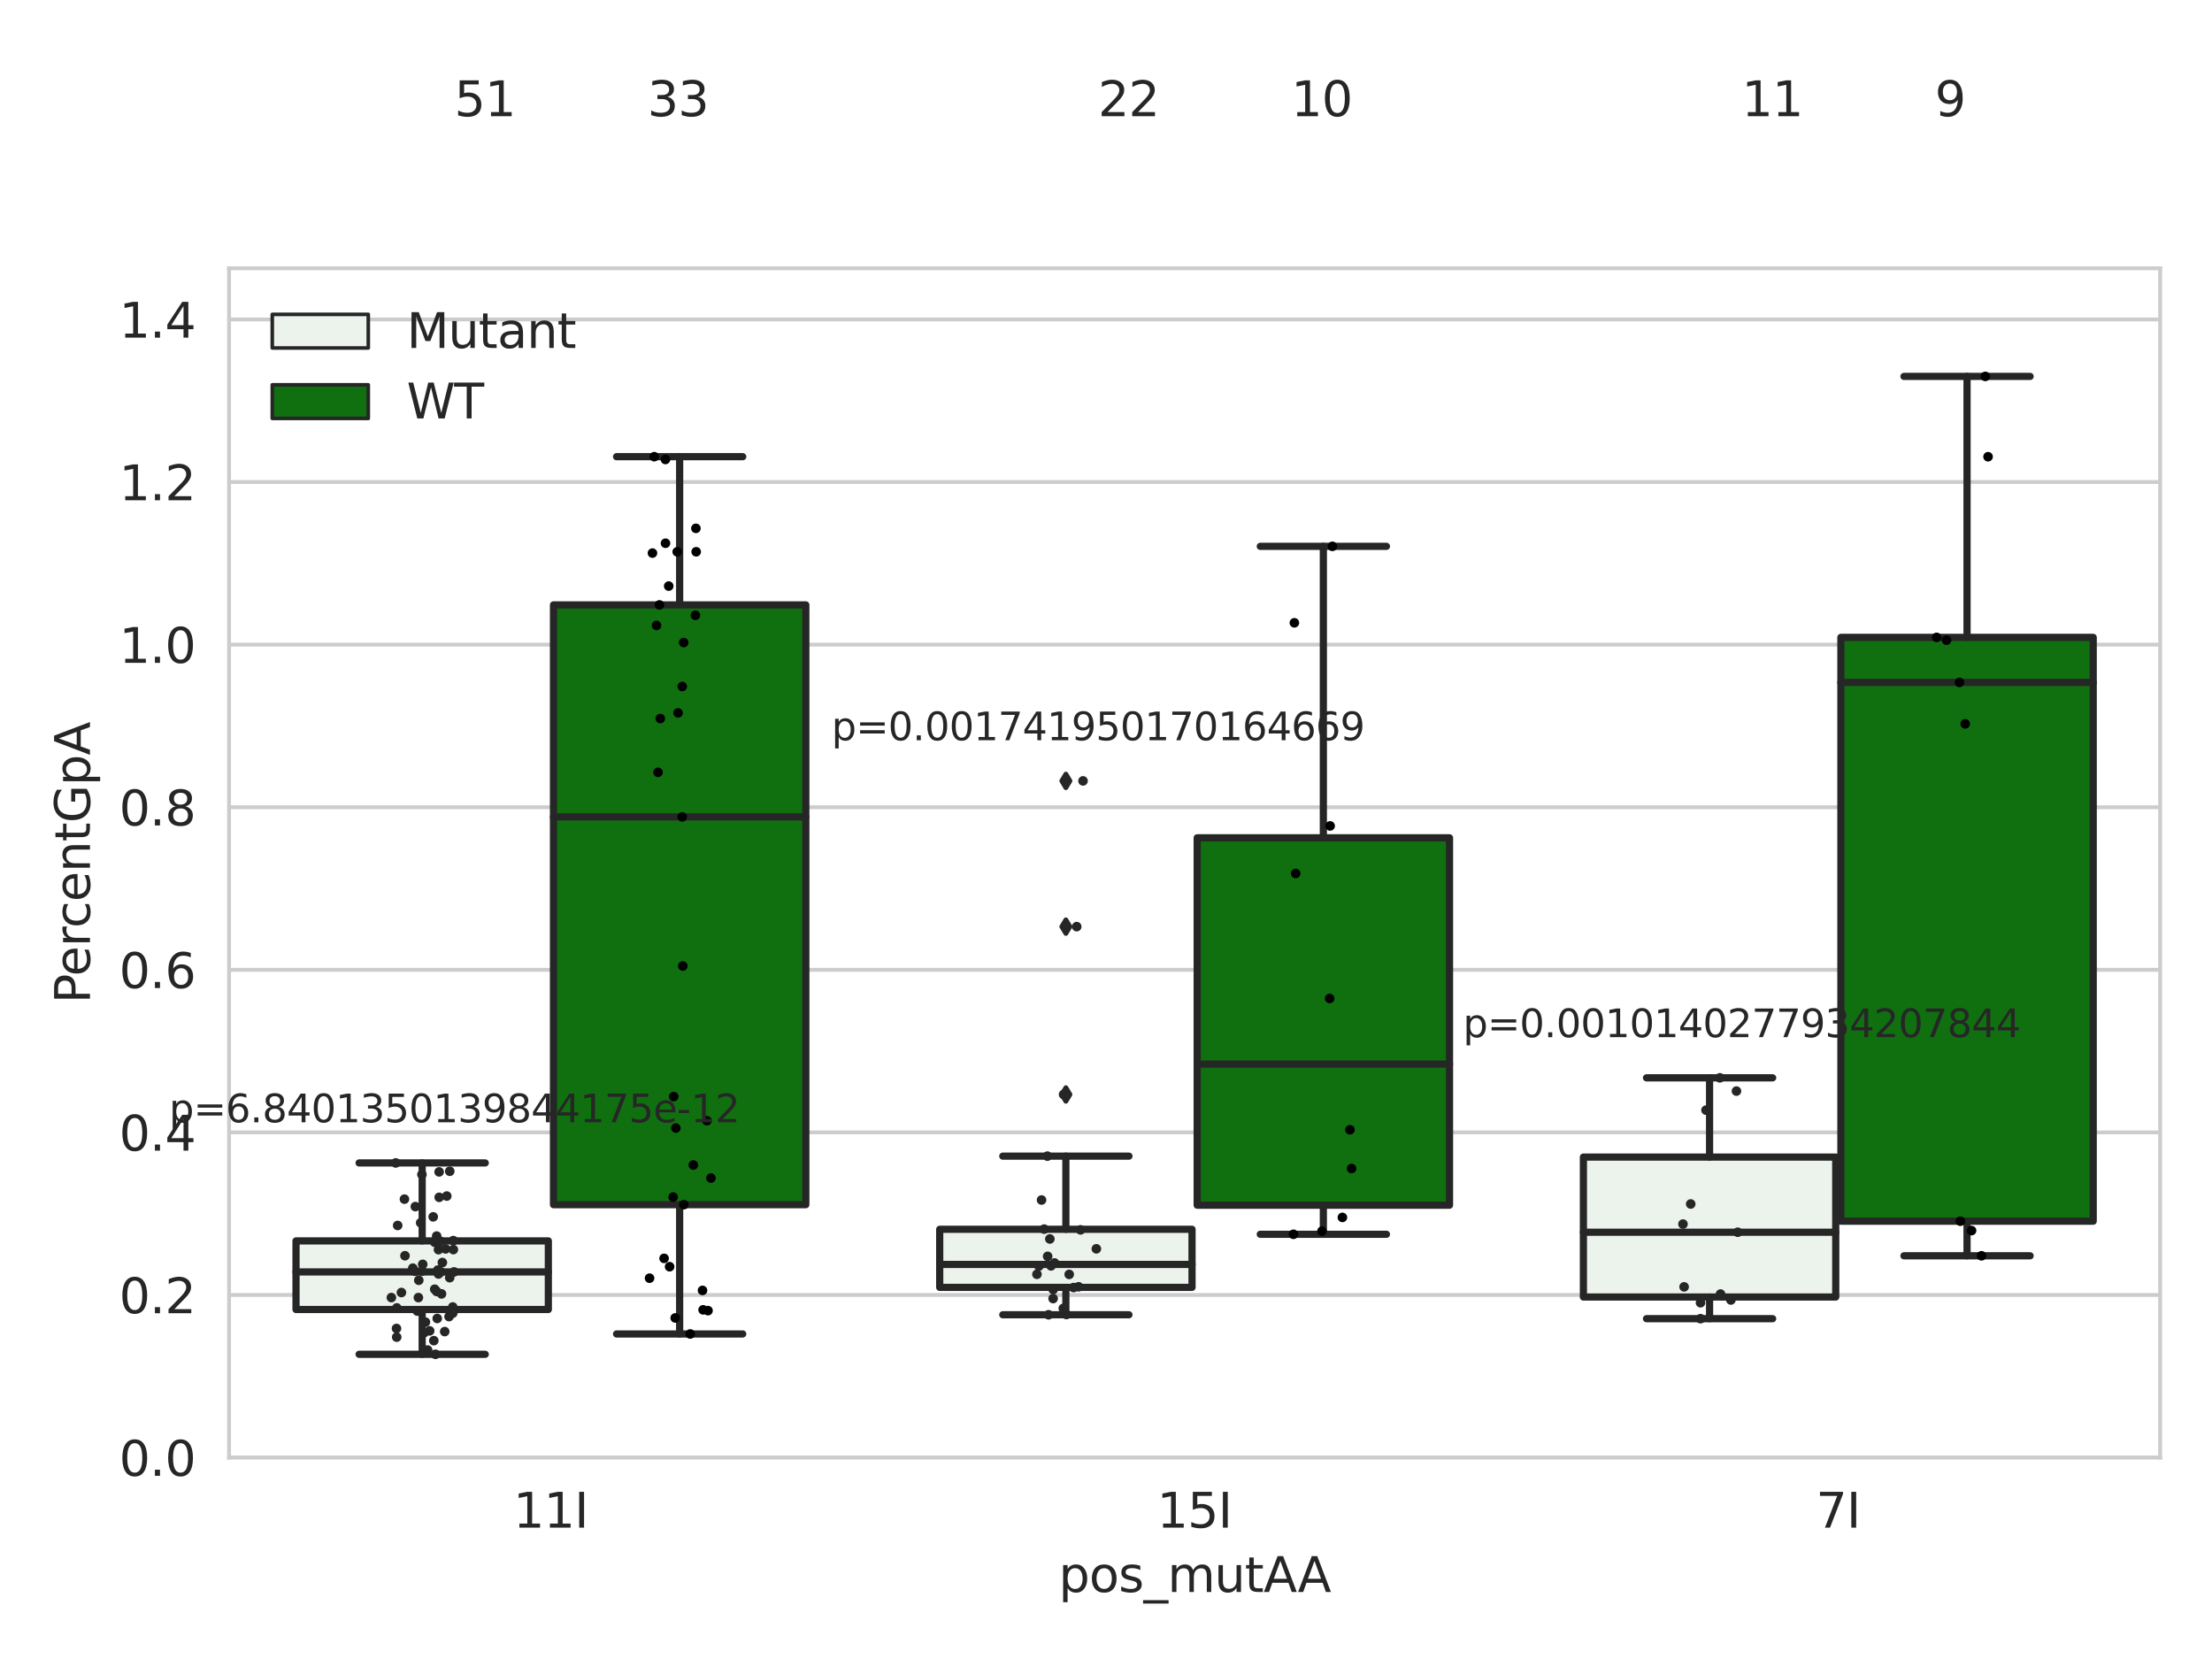 <?xml version="1.0" encoding="utf-8" standalone="no"?>
<!DOCTYPE svg PUBLIC "-//W3C//DTD SVG 1.1//EN"
  "http://www.w3.org/Graphics/SVG/1.1/DTD/svg11.dtd">
<svg xmlns:xlink="http://www.w3.org/1999/xlink" width="460.8pt" height="345.6pt" viewBox="0 0 460.8 345.6" xmlns="http://www.w3.org/2000/svg" version="1.1">
 <defs>
  <style type="text/css">*{stroke-linejoin: round; stroke-linecap: butt}</style>
 </defs>
 <g id="figure_1">
  <g id="patch_1">
   <path d="M 0 345.6 
L 460.8 345.6 
L 460.8 0 
L 0 0 
z
" style="fill: #ffffff"/>
  </g>
  <g id="axes_1">
   <g id="patch_2">
    <path d="M 47.72 303.64 
L 450 303.64 
L 450 55.89 
L 47.72 55.89 
z
" style="fill: #ffffff"/>
   </g>
   <g id="matplotlib.axis_1">
    <g id="xtick_1">
     <g id="text_1">
      <!-- 11I -->
      <g style="fill: #262626" transform="translate(106.929 318.238) scale(0.1 -0.1)">
       <defs>
        <path id="DejaVuSans-31" d="M 794 531 
L 1825 531 
L 1825 4091 
L 703 3866 
L 703 4441 
L 1819 4666 
L 2450 4666 
L 2450 531 
L 3481 531 
L 3481 0 
L 794 0 
L 794 531 
z
" transform="scale(0.016)"/>
        <path id="DejaVuSans-49" d="M 628 4666 
L 1259 4666 
L 1259 0 
L 628 0 
L 628 4666 
z
" transform="scale(0.016)"/>
       </defs>
       <use xlink:href="#DejaVuSans-31"/>
       <use xlink:href="#DejaVuSans-31" x="63.623"/>
       <use xlink:href="#DejaVuSans-49" x="127.246"/>
      </g>
     </g>
    </g>
    <g id="xtick_2">
     <g id="text_2">
      <!-- 15I -->
      <g style="fill: #262626" transform="translate(241.023 318.238) scale(0.1 -0.1)">
       <defs>
        <path id="DejaVuSans-35" d="M 691 4666 
L 3169 4666 
L 3169 4134 
L 1269 4134 
L 1269 2991 
Q 1406 3038 1543 3061 
Q 1681 3084 1819 3084 
Q 2600 3084 3056 2656 
Q 3513 2228 3513 1497 
Q 3513 744 3044 326 
Q 2575 -91 1722 -91 
Q 1428 -91 1123 -41 
Q 819 9 494 109 
L 494 744 
Q 775 591 1075 516 
Q 1375 441 1709 441 
Q 2250 441 2565 725 
Q 2881 1009 2881 1497 
Q 2881 1984 2565 2268 
Q 2250 2553 1709 2553 
Q 1456 2553 1204 2497 
Q 953 2441 691 2322 
L 691 4666 
z
" transform="scale(0.016)"/>
       </defs>
       <use xlink:href="#DejaVuSans-31"/>
       <use xlink:href="#DejaVuSans-35" x="63.623"/>
       <use xlink:href="#DejaVuSans-49" x="127.246"/>
      </g>
     </g>
    </g>
    <g id="xtick_3">
     <g id="text_3">
      <!-- 7I -->
      <g style="fill: #262626" transform="translate(378.297 318.238) scale(0.1 -0.1)">
       <defs>
        <path id="DejaVuSans-37" d="M 525 4666 
L 3525 4666 
L 3525 4397 
L 1831 0 
L 1172 0 
L 2766 4134 
L 525 4134 
L 525 4666 
z
" transform="scale(0.016)"/>
       </defs>
       <use xlink:href="#DejaVuSans-37"/>
       <use xlink:href="#DejaVuSans-49" x="63.623"/>
      </g>
     </g>
    </g>
    <g id="text_4">
     <!-- pos_mutAA -->
     <g style="fill: #262626" transform="translate(220.544 331.638) scale(0.1 -0.1)">
      <defs>
       <path id="DejaVuSans-70" d="M 1159 525 
L 1159 -1331 
L 581 -1331 
L 581 3500 
L 1159 3500 
L 1159 2969 
Q 1341 3281 1617 3432 
Q 1894 3584 2278 3584 
Q 2916 3584 3314 3078 
Q 3713 2572 3713 1747 
Q 3713 922 3314 415 
Q 2916 -91 2278 -91 
Q 1894 -91 1617 61 
Q 1341 213 1159 525 
z
M 3116 1747 
Q 3116 2381 2855 2742 
Q 2594 3103 2138 3103 
Q 1681 3103 1420 2742 
Q 1159 2381 1159 1747 
Q 1159 1113 1420 752 
Q 1681 391 2138 391 
Q 2594 391 2855 752 
Q 3116 1113 3116 1747 
z
" transform="scale(0.016)"/>
       <path id="DejaVuSans-6f" d="M 1959 3097 
Q 1497 3097 1228 2736 
Q 959 2375 959 1747 
Q 959 1119 1226 758 
Q 1494 397 1959 397 
Q 2419 397 2687 759 
Q 2956 1122 2956 1747 
Q 2956 2369 2687 2733 
Q 2419 3097 1959 3097 
z
M 1959 3584 
Q 2709 3584 3137 3096 
Q 3566 2609 3566 1747 
Q 3566 888 3137 398 
Q 2709 -91 1959 -91 
Q 1206 -91 779 398 
Q 353 888 353 1747 
Q 353 2609 779 3096 
Q 1206 3584 1959 3584 
z
" transform="scale(0.016)"/>
       <path id="DejaVuSans-73" d="M 2834 3397 
L 2834 2853 
Q 2591 2978 2328 3040 
Q 2066 3103 1784 3103 
Q 1356 3103 1142 2972 
Q 928 2841 928 2578 
Q 928 2378 1081 2264 
Q 1234 2150 1697 2047 
L 1894 2003 
Q 2506 1872 2764 1633 
Q 3022 1394 3022 966 
Q 3022 478 2636 193 
Q 2250 -91 1575 -91 
Q 1294 -91 989 -36 
Q 684 19 347 128 
L 347 722 
Q 666 556 975 473 
Q 1284 391 1588 391 
Q 1994 391 2212 530 
Q 2431 669 2431 922 
Q 2431 1156 2273 1281 
Q 2116 1406 1581 1522 
L 1381 1569 
Q 847 1681 609 1914 
Q 372 2147 372 2553 
Q 372 3047 722 3315 
Q 1072 3584 1716 3584 
Q 2034 3584 2315 3537 
Q 2597 3491 2834 3397 
z
" transform="scale(0.016)"/>
       <path id="DejaVuSans-5f" d="M 3263 -1063 
L 3263 -1509 
L -63 -1509 
L -63 -1063 
L 3263 -1063 
z
" transform="scale(0.016)"/>
       <path id="DejaVuSans-6d" d="M 3328 2828 
Q 3544 3216 3844 3400 
Q 4144 3584 4550 3584 
Q 5097 3584 5394 3201 
Q 5691 2819 5691 2113 
L 5691 0 
L 5113 0 
L 5113 2094 
Q 5113 2597 4934 2840 
Q 4756 3084 4391 3084 
Q 3944 3084 3684 2787 
Q 3425 2491 3425 1978 
L 3425 0 
L 2847 0 
L 2847 2094 
Q 2847 2600 2669 2842 
Q 2491 3084 2119 3084 
Q 1678 3084 1418 2786 
Q 1159 2488 1159 1978 
L 1159 0 
L 581 0 
L 581 3500 
L 1159 3500 
L 1159 2956 
Q 1356 3278 1631 3431 
Q 1906 3584 2284 3584 
Q 2666 3584 2933 3390 
Q 3200 3197 3328 2828 
z
" transform="scale(0.016)"/>
       <path id="DejaVuSans-75" d="M 544 1381 
L 544 3500 
L 1119 3500 
L 1119 1403 
Q 1119 906 1312 657 
Q 1506 409 1894 409 
Q 2359 409 2629 706 
Q 2900 1003 2900 1516 
L 2900 3500 
L 3475 3500 
L 3475 0 
L 2900 0 
L 2900 538 
Q 2691 219 2414 64 
Q 2138 -91 1772 -91 
Q 1169 -91 856 284 
Q 544 659 544 1381 
z
M 1991 3584 
L 1991 3584 
z
" transform="scale(0.016)"/>
       <path id="DejaVuSans-74" d="M 1172 4494 
L 1172 3500 
L 2356 3500 
L 2356 3053 
L 1172 3053 
L 1172 1153 
Q 1172 725 1289 603 
Q 1406 481 1766 481 
L 2356 481 
L 2356 0 
L 1766 0 
Q 1100 0 847 248 
Q 594 497 594 1153 
L 594 3053 
L 172 3053 
L 172 3500 
L 594 3500 
L 594 4494 
L 1172 4494 
z
" transform="scale(0.016)"/>
       <path id="DejaVuSans-41" d="M 2188 4044 
L 1331 1722 
L 3047 1722 
L 2188 4044 
z
M 1831 4666 
L 2547 4666 
L 4325 0 
L 3669 0 
L 3244 1197 
L 1141 1197 
L 716 0 
L 50 0 
L 1831 4666 
z
" transform="scale(0.016)"/>
      </defs>
      <use xlink:href="#DejaVuSans-70"/>
      <use xlink:href="#DejaVuSans-6f" x="63.477"/>
      <use xlink:href="#DejaVuSans-73" x="124.658"/>
      <use xlink:href="#DejaVuSans-5f" x="176.758"/>
      <use xlink:href="#DejaVuSans-6d" x="226.758"/>
      <use xlink:href="#DejaVuSans-75" x="324.17"/>
      <use xlink:href="#DejaVuSans-74" x="387.549"/>
      <use xlink:href="#DejaVuSans-41" x="426.758"/>
      <use xlink:href="#DejaVuSans-41" x="497.916"/>
     </g>
    </g>
   </g>
   <g id="matplotlib.axis_2">
    <g id="ytick_1">
     <g id="line2d_1">
      <path d="M 47.72 303.64 
L 450 303.64 
" clip-path="url(#pb12c68e226)" style="fill: none; stroke: #cccccc; stroke-width: 0.8; stroke-linecap: round"/>
     </g>
     <g id="text_5">
      <!-- 0.0 -->
      <g style="fill: #262626" transform="translate(24.817 307.439) scale(0.1 -0.1)">
       <defs>
        <path id="DejaVuSans-30" d="M 2034 4250 
Q 1547 4250 1301 3770 
Q 1056 3291 1056 2328 
Q 1056 1369 1301 889 
Q 1547 409 2034 409 
Q 2525 409 2770 889 
Q 3016 1369 3016 2328 
Q 3016 3291 2770 3770 
Q 2525 4250 2034 4250 
z
M 2034 4750 
Q 2819 4750 3233 4129 
Q 3647 3509 3647 2328 
Q 3647 1150 3233 529 
Q 2819 -91 2034 -91 
Q 1250 -91 836 529 
Q 422 1150 422 2328 
Q 422 3509 836 4129 
Q 1250 4750 2034 4750 
z
" transform="scale(0.016)"/>
        <path id="DejaVuSans-2e" d="M 684 794 
L 1344 794 
L 1344 0 
L 684 0 
L 684 794 
z
" transform="scale(0.016)"/>
       </defs>
       <use xlink:href="#DejaVuSans-30"/>
       <use xlink:href="#DejaVuSans-2e" x="63.623"/>
       <use xlink:href="#DejaVuSans-30" x="95.41"/>
      </g>
     </g>
    </g>
    <g id="ytick_2">
     <g id="line2d_2">
      <path d="M 47.72 269.769 
L 450 269.769 
" clip-path="url(#pb12c68e226)" style="fill: none; stroke: #cccccc; stroke-width: 0.8; stroke-linecap: round"/>
     </g>
     <g id="text_6">
      <!-- 0.2 -->
      <g style="fill: #262626" transform="translate(24.817 273.568) scale(0.1 -0.1)">
       <defs>
        <path id="DejaVuSans-32" d="M 1228 531 
L 3431 531 
L 3431 0 
L 469 0 
L 469 531 
Q 828 903 1448 1529 
Q 2069 2156 2228 2338 
Q 2531 2678 2651 2914 
Q 2772 3150 2772 3378 
Q 2772 3750 2511 3984 
Q 2250 4219 1831 4219 
Q 1534 4219 1204 4116 
Q 875 4013 500 3803 
L 500 4441 
Q 881 4594 1212 4672 
Q 1544 4750 1819 4750 
Q 2544 4750 2975 4387 
Q 3406 4025 3406 3419 
Q 3406 3131 3298 2873 
Q 3191 2616 2906 2266 
Q 2828 2175 2409 1742 
Q 1991 1309 1228 531 
z
" transform="scale(0.016)"/>
       </defs>
       <use xlink:href="#DejaVuSans-30"/>
       <use xlink:href="#DejaVuSans-2e" x="63.623"/>
       <use xlink:href="#DejaVuSans-32" x="95.41"/>
      </g>
     </g>
    </g>
    <g id="ytick_3">
     <g id="line2d_3">
      <path d="M 47.72 235.898 
L 450 235.898 
" clip-path="url(#pb12c68e226)" style="fill: none; stroke: #cccccc; stroke-width: 0.8; stroke-linecap: round"/>
     </g>
     <g id="text_7">
      <!-- 0.4 -->
      <g style="fill: #262626" transform="translate(24.817 239.697) scale(0.1 -0.1)">
       <defs>
        <path id="DejaVuSans-34" d="M 2419 4116 
L 825 1625 
L 2419 1625 
L 2419 4116 
z
M 2253 4666 
L 3047 4666 
L 3047 1625 
L 3713 1625 
L 3713 1100 
L 3047 1100 
L 3047 0 
L 2419 0 
L 2419 1100 
L 313 1100 
L 313 1709 
L 2253 4666 
z
" transform="scale(0.016)"/>
       </defs>
       <use xlink:href="#DejaVuSans-30"/>
       <use xlink:href="#DejaVuSans-2e" x="63.623"/>
       <use xlink:href="#DejaVuSans-34" x="95.41"/>
      </g>
     </g>
    </g>
    <g id="ytick_4">
     <g id="line2d_4">
      <path d="M 47.72 202.026 
L 450 202.026 
" clip-path="url(#pb12c68e226)" style="fill: none; stroke: #cccccc; stroke-width: 0.8; stroke-linecap: round"/>
     </g>
     <g id="text_8">
      <!-- 0.6 -->
      <g style="fill: #262626" transform="translate(24.817 205.826) scale(0.1 -0.1)">
       <defs>
        <path id="DejaVuSans-36" d="M 2113 2584 
Q 1688 2584 1439 2293 
Q 1191 2003 1191 1497 
Q 1191 994 1439 701 
Q 1688 409 2113 409 
Q 2538 409 2786 701 
Q 3034 994 3034 1497 
Q 3034 2003 2786 2293 
Q 2538 2584 2113 2584 
z
M 3366 4563 
L 3366 3988 
Q 3128 4100 2886 4159 
Q 2644 4219 2406 4219 
Q 1781 4219 1451 3797 
Q 1122 3375 1075 2522 
Q 1259 2794 1537 2939 
Q 1816 3084 2150 3084 
Q 2853 3084 3261 2657 
Q 3669 2231 3669 1497 
Q 3669 778 3244 343 
Q 2819 -91 2113 -91 
Q 1303 -91 875 529 
Q 447 1150 447 2328 
Q 447 3434 972 4092 
Q 1497 4750 2381 4750 
Q 2619 4750 2861 4703 
Q 3103 4656 3366 4563 
z
" transform="scale(0.016)"/>
       </defs>
       <use xlink:href="#DejaVuSans-30"/>
       <use xlink:href="#DejaVuSans-2e" x="63.623"/>
       <use xlink:href="#DejaVuSans-36" x="95.41"/>
      </g>
     </g>
    </g>
    <g id="ytick_5">
     <g id="line2d_5">
      <path d="M 47.72 168.155 
L 450 168.155 
" clip-path="url(#pb12c68e226)" style="fill: none; stroke: #cccccc; stroke-width: 0.8; stroke-linecap: round"/>
     </g>
     <g id="text_9">
      <!-- 0.8 -->
      <g style="fill: #262626" transform="translate(24.817 171.954) scale(0.1 -0.1)">
       <defs>
        <path id="DejaVuSans-38" d="M 2034 2216 
Q 1584 2216 1326 1975 
Q 1069 1734 1069 1313 
Q 1069 891 1326 650 
Q 1584 409 2034 409 
Q 2484 409 2743 651 
Q 3003 894 3003 1313 
Q 3003 1734 2745 1975 
Q 2488 2216 2034 2216 
z
M 1403 2484 
Q 997 2584 770 2862 
Q 544 3141 544 3541 
Q 544 4100 942 4425 
Q 1341 4750 2034 4750 
Q 2731 4750 3128 4425 
Q 3525 4100 3525 3541 
Q 3525 3141 3298 2862 
Q 3072 2584 2669 2484 
Q 3125 2378 3379 2068 
Q 3634 1759 3634 1313 
Q 3634 634 3220 271 
Q 2806 -91 2034 -91 
Q 1263 -91 848 271 
Q 434 634 434 1313 
Q 434 1759 690 2068 
Q 947 2378 1403 2484 
z
M 1172 3481 
Q 1172 3119 1398 2916 
Q 1625 2713 2034 2713 
Q 2441 2713 2670 2916 
Q 2900 3119 2900 3481 
Q 2900 3844 2670 4047 
Q 2441 4250 2034 4250 
Q 1625 4250 1398 4047 
Q 1172 3844 1172 3481 
z
" transform="scale(0.016)"/>
       </defs>
       <use xlink:href="#DejaVuSans-30"/>
       <use xlink:href="#DejaVuSans-2e" x="63.623"/>
       <use xlink:href="#DejaVuSans-38" x="95.41"/>
      </g>
     </g>
    </g>
    <g id="ytick_6">
     <g id="line2d_6">
      <path d="M 47.72 134.284 
L 450 134.284 
" clip-path="url(#pb12c68e226)" style="fill: none; stroke: #cccccc; stroke-width: 0.8; stroke-linecap: round"/>
     </g>
     <g id="text_10">
      <!-- 1.0 -->
      <g style="fill: #262626" transform="translate(24.817 138.083) scale(0.1 -0.1)">
       <use xlink:href="#DejaVuSans-31"/>
       <use xlink:href="#DejaVuSans-2e" x="63.623"/>
       <use xlink:href="#DejaVuSans-30" x="95.41"/>
      </g>
     </g>
    </g>
    <g id="ytick_7">
     <g id="line2d_7">
      <path d="M 47.72 100.413 
L 450 100.413 
" clip-path="url(#pb12c68e226)" style="fill: none; stroke: #cccccc; stroke-width: 0.8; stroke-linecap: round"/>
     </g>
     <g id="text_11">
      <!-- 1.2 -->
      <g style="fill: #262626" transform="translate(24.817 104.212) scale(0.1 -0.1)">
       <use xlink:href="#DejaVuSans-31"/>
       <use xlink:href="#DejaVuSans-2e" x="63.623"/>
       <use xlink:href="#DejaVuSans-32" x="95.41"/>
      </g>
     </g>
    </g>
    <g id="ytick_8">
     <g id="line2d_8">
      <path d="M 47.72 66.542 
L 450 66.542 
" clip-path="url(#pb12c68e226)" style="fill: none; stroke: #cccccc; stroke-width: 0.8; stroke-linecap: round"/>
     </g>
     <g id="text_12">
      <!-- 1.4 -->
      <g style="fill: #262626" transform="translate(24.817 70.341) scale(0.1 -0.1)">
       <use xlink:href="#DejaVuSans-31"/>
       <use xlink:href="#DejaVuSans-2e" x="63.623"/>
       <use xlink:href="#DejaVuSans-34" x="95.41"/>
      </g>
     </g>
    </g>
    <g id="text_13">
     <!-- PercentGpA -->
     <g style="fill: #262626" transform="translate(18.737 209.041) rotate(-90) scale(0.1 -0.1)">
      <defs>
       <path id="DejaVuSans-50" d="M 1259 4147 
L 1259 2394 
L 2053 2394 
Q 2494 2394 2734 2622 
Q 2975 2850 2975 3272 
Q 2975 3691 2734 3919 
Q 2494 4147 2053 4147 
L 1259 4147 
z
M 628 4666 
L 2053 4666 
Q 2838 4666 3239 4311 
Q 3641 3956 3641 3272 
Q 3641 2581 3239 2228 
Q 2838 1875 2053 1875 
L 1259 1875 
L 1259 0 
L 628 0 
L 628 4666 
z
" transform="scale(0.016)"/>
       <path id="DejaVuSans-65" d="M 3597 1894 
L 3597 1613 
L 953 1613 
Q 991 1019 1311 708 
Q 1631 397 2203 397 
Q 2534 397 2845 478 
Q 3156 559 3463 722 
L 3463 178 
Q 3153 47 2828 -22 
Q 2503 -91 2169 -91 
Q 1331 -91 842 396 
Q 353 884 353 1716 
Q 353 2575 817 3079 
Q 1281 3584 2069 3584 
Q 2775 3584 3186 3129 
Q 3597 2675 3597 1894 
z
M 3022 2063 
Q 3016 2534 2758 2815 
Q 2500 3097 2075 3097 
Q 1594 3097 1305 2825 
Q 1016 2553 972 2059 
L 3022 2063 
z
" transform="scale(0.016)"/>
       <path id="DejaVuSans-72" d="M 2631 2963 
Q 2534 3019 2420 3045 
Q 2306 3072 2169 3072 
Q 1681 3072 1420 2755 
Q 1159 2438 1159 1844 
L 1159 0 
L 581 0 
L 581 3500 
L 1159 3500 
L 1159 2956 
Q 1341 3275 1631 3429 
Q 1922 3584 2338 3584 
Q 2397 3584 2469 3576 
Q 2541 3569 2628 3553 
L 2631 2963 
z
" transform="scale(0.016)"/>
       <path id="DejaVuSans-63" d="M 3122 3366 
L 3122 2828 
Q 2878 2963 2633 3030 
Q 2388 3097 2138 3097 
Q 1578 3097 1268 2742 
Q 959 2388 959 1747 
Q 959 1106 1268 751 
Q 1578 397 2138 397 
Q 2388 397 2633 464 
Q 2878 531 3122 666 
L 3122 134 
Q 2881 22 2623 -34 
Q 2366 -91 2075 -91 
Q 1284 -91 818 406 
Q 353 903 353 1747 
Q 353 2603 823 3093 
Q 1294 3584 2113 3584 
Q 2378 3584 2631 3529 
Q 2884 3475 3122 3366 
z
" transform="scale(0.016)"/>
       <path id="DejaVuSans-6e" d="M 3513 2113 
L 3513 0 
L 2938 0 
L 2938 2094 
Q 2938 2591 2744 2837 
Q 2550 3084 2163 3084 
Q 1697 3084 1428 2787 
Q 1159 2491 1159 1978 
L 1159 0 
L 581 0 
L 581 3500 
L 1159 3500 
L 1159 2956 
Q 1366 3272 1645 3428 
Q 1925 3584 2291 3584 
Q 2894 3584 3203 3211 
Q 3513 2838 3513 2113 
z
" transform="scale(0.016)"/>
       <path id="DejaVuSans-47" d="M 3809 666 
L 3809 1919 
L 2778 1919 
L 2778 2438 
L 4434 2438 
L 4434 434 
Q 4069 175 3628 42 
Q 3188 -91 2688 -91 
Q 1594 -91 976 548 
Q 359 1188 359 2328 
Q 359 3472 976 4111 
Q 1594 4750 2688 4750 
Q 3144 4750 3555 4637 
Q 3966 4525 4313 4306 
L 4313 3634 
Q 3963 3931 3569 4081 
Q 3175 4231 2741 4231 
Q 1884 4231 1454 3753 
Q 1025 3275 1025 2328 
Q 1025 1384 1454 906 
Q 1884 428 2741 428 
Q 3075 428 3337 486 
Q 3600 544 3809 666 
z
" transform="scale(0.016)"/>
      </defs>
      <use xlink:href="#DejaVuSans-50"/>
      <use xlink:href="#DejaVuSans-65" x="56.678"/>
      <use xlink:href="#DejaVuSans-72" x="118.201"/>
      <use xlink:href="#DejaVuSans-63" x="157.064"/>
      <use xlink:href="#DejaVuSans-65" x="212.045"/>
      <use xlink:href="#DejaVuSans-6e" x="273.568"/>
      <use xlink:href="#DejaVuSans-74" x="336.947"/>
      <use xlink:href="#DejaVuSans-47" x="376.156"/>
      <use xlink:href="#DejaVuSans-70" x="453.646"/>
      <use xlink:href="#DejaVuSans-41" x="517.123"/>
     </g>
    </g>
   </g>
   <g id="patch_3">
    <path d="M 61.666 272.793 
L 114.23 272.793 
L 114.23 258.504 
L 61.666 258.504 
L 61.666 272.793 
z
" clip-path="url(#pb12c68e226)" style="fill: #ecf2ec; stroke: #262626; stroke-width: 1.5; stroke-linejoin: miter"/>
   </g>
   <g id="patch_4">
    <path d="M 115.303 250.954 
L 167.868 250.954 
L 167.868 126.01 
L 115.303 126.01 
L 115.303 250.954 
z
" clip-path="url(#pb12c68e226)" style="fill: #107010; stroke: #262626; stroke-width: 1.5; stroke-linejoin: miter"/>
   </g>
   <g id="patch_5">
    <path d="M 195.759 268.181 
L 248.324 268.181 
L 248.324 256.083 
L 195.759 256.083 
L 195.759 268.181 
z
" clip-path="url(#pb12c68e226)" style="fill: #ecf2ec; stroke: #262626; stroke-width: 1.5; stroke-linejoin: miter"/>
   </g>
   <g id="patch_6">
    <path d="M 249.396 251.063 
L 301.961 251.063 
L 301.961 174.532 
L 249.396 174.532 
L 249.396 251.063 
z
" clip-path="url(#pb12c68e226)" style="fill: #107010; stroke: #262626; stroke-width: 1.5; stroke-linejoin: miter"/>
   </g>
   <g id="patch_7">
    <path d="M 329.852 270.192 
L 382.417 270.192 
L 382.417 241.038 
L 329.852 241.038 
L 329.852 270.192 
z
" clip-path="url(#pb12c68e226)" style="fill: #ecf2ec; stroke: #262626; stroke-width: 1.5; stroke-linejoin: miter"/>
   </g>
   <g id="patch_8">
    <path d="M 383.49 254.394 
L 436.054 254.394 
L 436.054 132.778 
L 383.49 132.778 
L 383.49 254.394 
z
" clip-path="url(#pb12c68e226)" style="fill: #107010; stroke: #262626; stroke-width: 1.5; stroke-linejoin: miter"/>
   </g>
   <g id="patch_9">
    <path d="M 114.767 303.64 
L 114.767 303.64 
L 114.767 303.64 
L 114.767 303.64 
z
" clip-path="url(#pb12c68e226)" style="fill: #ecf2ec; stroke: #262626; stroke-width: 0.75; stroke-linejoin: miter"/>
   </g>
   <g id="patch_10">
    <path d="M 114.767 303.64 
L 114.767 303.64 
L 114.767 303.64 
L 114.767 303.64 
z
" clip-path="url(#pb12c68e226)" style="fill: #107010; stroke: #262626; stroke-width: 0.75; stroke-linejoin: miter"/>
   </g>
   <g id="PathCollection_1"/>
   <g id="PathCollection_2"/>
   <g id="line2d_9">
    <path d="M 87.948 272.793 
L 87.948 282.127 
" clip-path="url(#pb12c68e226)" style="fill: none; stroke: #262626; stroke-width: 1.5; stroke-linecap: round"/>
   </g>
   <g id="line2d_10">
    <path d="M 87.948 258.504 
L 87.948 242.261 
" clip-path="url(#pb12c68e226)" style="fill: none; stroke: #262626; stroke-width: 1.5; stroke-linecap: round"/>
   </g>
   <g id="line2d_11">
    <path d="M 74.807 282.127 
L 101.089 282.127 
" clip-path="url(#pb12c68e226)" style="fill: none; stroke: #262626; stroke-width: 1.5; stroke-linecap: round"/>
   </g>
   <g id="line2d_12">
    <path d="M 74.807 242.261 
L 101.089 242.261 
" clip-path="url(#pb12c68e226)" style="fill: none; stroke: #262626; stroke-width: 1.5; stroke-linecap: round"/>
   </g>
   <g id="line2d_13"/>
   <g id="line2d_14">
    <path d="M 141.585 250.954 
L 141.585 277.888 
" clip-path="url(#pb12c68e226)" style="fill: none; stroke: #262626; stroke-width: 1.5; stroke-linecap: round"/>
   </g>
   <g id="line2d_15">
    <path d="M 141.585 126.01 
L 141.585 95.136 
" clip-path="url(#pb12c68e226)" style="fill: none; stroke: #262626; stroke-width: 1.5; stroke-linecap: round"/>
   </g>
   <g id="line2d_16">
    <path d="M 128.444 277.888 
L 154.726 277.888 
" clip-path="url(#pb12c68e226)" style="fill: none; stroke: #262626; stroke-width: 1.5; stroke-linecap: round"/>
   </g>
   <g id="line2d_17">
    <path d="M 128.444 95.136 
L 154.726 95.136 
" clip-path="url(#pb12c68e226)" style="fill: none; stroke: #262626; stroke-width: 1.5; stroke-linecap: round"/>
   </g>
   <g id="line2d_18"/>
   <g id="line2d_19">
    <path d="M 222.041 268.181 
L 222.041 273.89 
" clip-path="url(#pb12c68e226)" style="fill: none; stroke: #262626; stroke-width: 1.5; stroke-linecap: round"/>
   </g>
   <g id="line2d_20">
    <path d="M 222.041 256.083 
L 222.041 240.844 
" clip-path="url(#pb12c68e226)" style="fill: none; stroke: #262626; stroke-width: 1.5; stroke-linecap: round"/>
   </g>
   <g id="line2d_21">
    <path d="M 208.9 273.89 
L 235.182 273.89 
" clip-path="url(#pb12c68e226)" style="fill: none; stroke: #262626; stroke-width: 1.5; stroke-linecap: round"/>
   </g>
   <g id="line2d_22">
    <path d="M 208.9 240.844 
L 235.182 240.844 
" clip-path="url(#pb12c68e226)" style="fill: none; stroke: #262626; stroke-width: 1.5; stroke-linecap: round"/>
   </g>
   <g id="line2d_23">
    <defs>
     <path id="ma73d8ebe7b" d="M -0 1.414 
L 0.849 0 
L 0 -1.414 
L -0.849 -0 
z
" style="stroke: #262626; stroke-linejoin: miter"/>
    </defs>
    <g clip-path="url(#pb12c68e226)">
     <use xlink:href="#ma73d8ebe7b" x="222.041" y="193.035" style="fill: #262626; stroke: #262626; stroke-linejoin: miter"/>
     <use xlink:href="#ma73d8ebe7b" x="222.041" y="162.674" style="fill: #262626; stroke: #262626; stroke-linejoin: miter"/>
     <use xlink:href="#ma73d8ebe7b" x="222.041" y="228.001" style="fill: #262626; stroke: #262626; stroke-linejoin: miter"/>
    </g>
   </g>
   <g id="line2d_24">
    <path d="M 275.679 251.063 
L 275.679 257.124 
" clip-path="url(#pb12c68e226)" style="fill: none; stroke: #262626; stroke-width: 1.5; stroke-linecap: round"/>
   </g>
   <g id="line2d_25">
    <path d="M 275.679 174.532 
L 275.679 113.812 
" clip-path="url(#pb12c68e226)" style="fill: none; stroke: #262626; stroke-width: 1.5; stroke-linecap: round"/>
   </g>
   <g id="line2d_26">
    <path d="M 262.538 257.124 
L 288.82 257.124 
" clip-path="url(#pb12c68e226)" style="fill: none; stroke: #262626; stroke-width: 1.5; stroke-linecap: round"/>
   </g>
   <g id="line2d_27">
    <path d="M 262.538 113.812 
L 288.82 113.812 
" clip-path="url(#pb12c68e226)" style="fill: none; stroke: #262626; stroke-width: 1.5; stroke-linecap: round"/>
   </g>
   <g id="line2d_28"/>
   <g id="line2d_29">
    <path d="M 356.135 270.192 
L 356.135 274.704 
" clip-path="url(#pb12c68e226)" style="fill: none; stroke: #262626; stroke-width: 1.5; stroke-linecap: round"/>
   </g>
   <g id="line2d_30">
    <path d="M 356.135 241.038 
L 356.135 224.532 
" clip-path="url(#pb12c68e226)" style="fill: none; stroke: #262626; stroke-width: 1.5; stroke-linecap: round"/>
   </g>
   <g id="line2d_31">
    <path d="M 342.994 274.704 
L 369.276 274.704 
" clip-path="url(#pb12c68e226)" style="fill: none; stroke: #262626; stroke-width: 1.5; stroke-linecap: round"/>
   </g>
   <g id="line2d_32">
    <path d="M 342.994 224.532 
L 369.276 224.532 
" clip-path="url(#pb12c68e226)" style="fill: none; stroke: #262626; stroke-width: 1.5; stroke-linecap: round"/>
   </g>
   <g id="line2d_33"/>
   <g id="line2d_34">
    <path d="M 409.772 254.394 
L 409.772 261.605 
" clip-path="url(#pb12c68e226)" style="fill: none; stroke: #262626; stroke-width: 1.5; stroke-linecap: round"/>
   </g>
   <g id="line2d_35">
    <path d="M 409.772 132.778 
L 409.772 78.412 
" clip-path="url(#pb12c68e226)" style="fill: none; stroke: #262626; stroke-width: 1.5; stroke-linecap: round"/>
   </g>
   <g id="line2d_36">
    <path d="M 396.631 261.605 
L 422.913 261.605 
" clip-path="url(#pb12c68e226)" style="fill: none; stroke: #262626; stroke-width: 1.5; stroke-linecap: round"/>
   </g>
   <g id="line2d_37">
    <path d="M 396.631 78.412 
L 422.913 78.412 
" clip-path="url(#pb12c68e226)" style="fill: none; stroke: #262626; stroke-width: 1.5; stroke-linecap: round"/>
   </g>
   <g id="line2d_38"/>
   <g id="line2d_39">
    <path d="M 61.666 264.962 
L 114.23 264.962 
" clip-path="url(#pb12c68e226)" style="fill: none; stroke: #262626; stroke-width: 1.5; stroke-linecap: round"/>
   </g>
   <g id="line2d_40">
    <path d="M 115.303 170.179 
L 167.868 170.179 
" clip-path="url(#pb12c68e226)" style="fill: none; stroke: #262626; stroke-width: 1.5; stroke-linecap: round"/>
   </g>
   <g id="line2d_41">
    <path d="M 195.759 263.402 
L 248.324 263.402 
" clip-path="url(#pb12c68e226)" style="fill: none; stroke: #262626; stroke-width: 1.5; stroke-linecap: round"/>
   </g>
   <g id="line2d_42">
    <path d="M 249.396 221.672 
L 301.961 221.672 
" clip-path="url(#pb12c68e226)" style="fill: none; stroke: #262626; stroke-width: 1.5; stroke-linecap: round"/>
   </g>
   <g id="line2d_43">
    <path d="M 329.852 256.699 
L 382.417 256.699 
" clip-path="url(#pb12c68e226)" style="fill: none; stroke: #262626; stroke-width: 1.5; stroke-linecap: round"/>
   </g>
   <g id="line2d_44">
    <path d="M 383.49 142.158 
L 436.054 142.158 
" clip-path="url(#pb12c68e226)" style="fill: none; stroke: #262626; stroke-width: 1.5; stroke-linecap: round"/>
   </g>
   <g id="patch_11">
    <path d="M 47.72 303.64 
L 47.72 55.89 
" style="fill: none; stroke: #cccccc; stroke-width: 0.8; stroke-linejoin: miter; stroke-linecap: square"/>
   </g>
   <g id="patch_12">
    <path d="M 450 303.64 
L 450 55.89 
" style="fill: none; stroke: #cccccc; stroke-width: 0.8; stroke-linejoin: miter; stroke-linecap: square"/>
   </g>
   <g id="patch_13">
    <path d="M 47.72 303.64 
L 450 303.64 
" style="fill: none; stroke: #cccccc; stroke-width: 0.8; stroke-linejoin: miter; stroke-linecap: square"/>
   </g>
   <g id="patch_14">
    <path d="M 47.72 55.89 
L 450 55.89 
" style="fill: none; stroke: #cccccc; stroke-width: 0.8; stroke-linejoin: miter; stroke-linecap: square"/>
   </g>
   <g id="PathCollection_3">
    <defs>
     <path id="C0_0_3d61b7e97c" d="M 0 1 
C 0.265 1 0.52 0.895 0.707 0.707 
C 0.895 0.52 1 0.265 1 -0 
C 1 -0.265 0.895 -0.52 0.707 -0.707 
C 0.52 -0.895 0.265 -1 0 -1 
C -0.265 -1 -0.52 -0.895 -0.707 -0.707 
C -0.895 -0.52 -1 -0.265 -1 0 
C -1 0.265 -0.895 0.52 -0.707 0.707 
C -0.52 0.895 -0.265 1 0 1 
z
"/>
    </defs>
    <g clip-path="url(#pb12c68e226)">
     <use xlink:href="#C0_0_3d61b7e97c" x="93.544" y="274.272" style="fill: #262626"/>
    </g>
    <g clip-path="url(#pb12c68e226)">
     <use xlink:href="#C0_0_3d61b7e97c" x="91.721" y="258.573" style="fill: #262626"/>
    </g>
    <g clip-path="url(#pb12c68e226)">
     <use xlink:href="#C0_0_3d61b7e97c" x="94.586" y="264.962" style="fill: #262626"/>
    </g>
    <g clip-path="url(#pb12c68e226)">
     <use xlink:href="#C0_0_3d61b7e97c" x="81.532" y="270.308" style="fill: #262626"/>
    </g>
    <g clip-path="url(#pb12c68e226)">
     <use xlink:href="#C0_0_3d61b7e97c" x="86.947" y="273.124" style="fill: #262626"/>
    </g>
    <g clip-path="url(#pb12c68e226)">
     <use xlink:href="#C0_0_3d61b7e97c" x="82.842" y="255.285" style="fill: #262626"/>
    </g>
    <g clip-path="url(#pb12c68e226)">
     <use xlink:href="#C0_0_3d61b7e97c" x="84.253" y="249.802" style="fill: #262626"/>
    </g>
    <g clip-path="url(#pb12c68e226)">
     <use xlink:href="#C0_0_3d61b7e97c" x="82.64" y="278.545" style="fill: #262626"/>
    </g>
    <g clip-path="url(#pb12c68e226)">
     <use xlink:href="#C0_0_3d61b7e97c" x="85.995" y="264.182" style="fill: #262626"/>
    </g>
    <g clip-path="url(#pb12c68e226)">
     <use xlink:href="#C0_0_3d61b7e97c" x="94.44" y="260.313" style="fill: #262626"/>
    </g>
    <g clip-path="url(#pb12c68e226)">
     <use xlink:href="#C0_0_3d61b7e97c" x="86.521" y="251.356" style="fill: #262626"/>
    </g>
    <g clip-path="url(#pb12c68e226)">
     <use xlink:href="#C0_0_3d61b7e97c" x="88.39" y="277.603" style="fill: #262626"/>
    </g>
    <g clip-path="url(#pb12c68e226)">
     <use xlink:href="#C0_0_3d61b7e97c" x="91.482" y="244.127" style="fill: #262626"/>
    </g>
    <g clip-path="url(#pb12c68e226)">
     <use xlink:href="#C0_0_3d61b7e97c" x="94.318" y="272.271" style="fill: #262626"/>
    </g>
    <g clip-path="url(#pb12c68e226)">
     <use xlink:href="#C0_0_3d61b7e97c" x="89.51" y="277.244" style="fill: #262626"/>
    </g>
    <g clip-path="url(#pb12c68e226)">
     <use xlink:href="#C0_0_3d61b7e97c" x="91.083" y="274.663" style="fill: #262626"/>
    </g>
    <g clip-path="url(#pb12c68e226)">
     <use xlink:href="#C0_0_3d61b7e97c" x="87.941" y="264.786" style="fill: #262626"/>
    </g>
    <g clip-path="url(#pb12c68e226)">
     <use xlink:href="#C0_0_3d61b7e97c" x="89.088" y="281.239" style="fill: #262626"/>
    </g>
    <g clip-path="url(#pb12c68e226)">
     <use xlink:href="#C0_0_3d61b7e97c" x="91.825" y="264.963" style="fill: #262626"/>
    </g>
    <g clip-path="url(#pb12c68e226)">
     <use xlink:href="#C0_0_3d61b7e97c" x="94.427" y="258.436" style="fill: #262626"/>
    </g>
    <g clip-path="url(#pb12c68e226)">
     <use xlink:href="#C0_0_3d61b7e97c" x="92.64" y="277.392" style="fill: #262626"/>
    </g>
    <g clip-path="url(#pb12c68e226)">
     <use xlink:href="#C0_0_3d61b7e97c" x="93.684" y="266.166" style="fill: #262626"/>
    </g>
    <g clip-path="url(#pb12c68e226)">
     <use xlink:href="#C0_0_3d61b7e97c" x="87.895" y="244.674" style="fill: #262626"/>
    </g>
    <g clip-path="url(#pb12c68e226)">
     <use xlink:href="#C0_0_3d61b7e97c" x="90.963" y="257.498" style="fill: #262626"/>
    </g>
    <g clip-path="url(#pb12c68e226)">
     <use xlink:href="#C0_0_3d61b7e97c" x="92.828" y="260.165" style="fill: #262626"/>
    </g>
    <g clip-path="url(#pb12c68e226)">
     <use xlink:href="#C0_0_3d61b7e97c" x="87.244" y="266.702" style="fill: #262626"/>
    </g>
    <g clip-path="url(#pb12c68e226)">
     <use xlink:href="#C0_0_3d61b7e97c" x="90.959" y="269.032" style="fill: #262626"/>
    </g>
    <g clip-path="url(#pb12c68e226)">
     <use xlink:href="#C0_0_3d61b7e97c" x="91.211" y="264.576" style="fill: #262626"/>
    </g>
    <g clip-path="url(#pb12c68e226)">
     <use xlink:href="#C0_0_3d61b7e97c" x="91.345" y="265.389" style="fill: #262626"/>
    </g>
    <g clip-path="url(#pb12c68e226)">
     <use xlink:href="#C0_0_3d61b7e97c" x="90.245" y="253.488" style="fill: #262626"/>
    </g>
    <g clip-path="url(#pb12c68e226)">
     <use xlink:href="#C0_0_3d61b7e97c" x="88.627" y="275.424" style="fill: #262626"/>
    </g>
    <g clip-path="url(#pb12c68e226)">
     <use xlink:href="#C0_0_3d61b7e97c" x="91.344" y="260.327" style="fill: #262626"/>
    </g>
    <g clip-path="url(#pb12c68e226)">
     <use xlink:href="#C0_0_3d61b7e97c" x="91.978" y="269.541" style="fill: #262626"/>
    </g>
    <g clip-path="url(#pb12c68e226)">
     <use xlink:href="#C0_0_3d61b7e97c" x="90.373" y="279.282" style="fill: #262626"/>
    </g>
    <g clip-path="url(#pb12c68e226)">
     <use xlink:href="#C0_0_3d61b7e97c" x="87.628" y="254.729" style="fill: #262626"/>
    </g>
    <g clip-path="url(#pb12c68e226)">
     <use xlink:href="#C0_0_3d61b7e97c" x="94.321" y="273.559" style="fill: #262626"/>
    </g>
    <g clip-path="url(#pb12c68e226)">
     <use xlink:href="#C0_0_3d61b7e97c" x="82.437" y="242.261" style="fill: #262626"/>
    </g>
    <g clip-path="url(#pb12c68e226)">
     <use xlink:href="#C0_0_3d61b7e97c" x="92.156" y="263.01" style="fill: #262626"/>
    </g>
    <g clip-path="url(#pb12c68e226)">
     <use xlink:href="#C0_0_3d61b7e97c" x="87.16" y="270.312" style="fill: #262626"/>
    </g>
    <g clip-path="url(#pb12c68e226)">
     <use xlink:href="#C0_0_3d61b7e97c" x="90.559" y="268.57" style="fill: #262626"/>
    </g>
    <g clip-path="url(#pb12c68e226)">
     <use xlink:href="#C0_0_3d61b7e97c" x="82.662" y="272.462" style="fill: #262626"/>
    </g>
    <g clip-path="url(#pb12c68e226)">
     <use xlink:href="#C0_0_3d61b7e97c" x="86.469" y="264.811" style="fill: #262626"/>
    </g>
    <g clip-path="url(#pb12c68e226)">
     <use xlink:href="#C0_0_3d61b7e97c" x="93.692" y="243.995" style="fill: #262626"/>
    </g>
    <g clip-path="url(#pb12c68e226)">
     <use xlink:href="#C0_0_3d61b7e97c" x="82.598" y="276.746" style="fill: #262626"/>
    </g>
    <g clip-path="url(#pb12c68e226)">
     <use xlink:href="#C0_0_3d61b7e97c" x="88.059" y="263.381" style="fill: #262626"/>
    </g>
    <g clip-path="url(#pb12c68e226)">
     <use xlink:href="#C0_0_3d61b7e97c" x="90.577" y="258.798" style="fill: #262626"/>
    </g>
    <g clip-path="url(#pb12c68e226)">
     <use xlink:href="#C0_0_3d61b7e97c" x="83.622" y="269.258" style="fill: #262626"/>
    </g>
    <g clip-path="url(#pb12c68e226)">
     <use xlink:href="#C0_0_3d61b7e97c" x="90.721" y="282.127" style="fill: #262626"/>
    </g>
    <g clip-path="url(#pb12c68e226)">
     <use xlink:href="#C0_0_3d61b7e97c" x="91.491" y="249.425" style="fill: #262626"/>
    </g>
    <g clip-path="url(#pb12c68e226)">
     <use xlink:href="#C0_0_3d61b7e97c" x="93.07" y="249.161" style="fill: #262626"/>
    </g>
    <g clip-path="url(#pb12c68e226)">
     <use xlink:href="#C0_0_3d61b7e97c" x="84.365" y="261.594" style="fill: #262626"/>
    </g>
   </g>
   <g id="PathCollection_4">
    <defs>
     <path id="C1_0_7c52951ddf" d="M 0 1 
C 0.265 1 0.52 0.895 0.707 0.707 
C 0.895 0.52 1 0.265 1 -0 
C 1 -0.265 0.895 -0.52 0.707 -0.707 
C 0.52 -0.895 0.265 -1 0 -1 
C -0.265 -1 -0.52 -0.895 -0.707 -0.707 
C -0.895 -0.52 -1 -0.265 -1 0 
C -1 0.265 -0.895 0.52 -0.707 0.707 
C -0.52 0.895 -0.265 1 0 1 
z
"/>
    </defs>
    <g clip-path="url(#pb12c68e226)">
     <use xlink:href="#C1_0_7c52951ddf" x="140.35" y="228.439"/>
    </g>
    <g clip-path="url(#pb12c68e226)">
     <use xlink:href="#C1_0_7c52951ddf" x="138.343" y="262.14"/>
    </g>
    <g clip-path="url(#pb12c68e226)">
     <use xlink:href="#C1_0_7c52951ddf" x="139.494" y="263.879"/>
    </g>
    <g clip-path="url(#pb12c68e226)">
     <use xlink:href="#C1_0_7c52951ddf" x="140.231" y="249.373"/>
    </g>
    <g clip-path="url(#pb12c68e226)">
     <use xlink:href="#C1_0_7c52951ddf" x="147.491" y="273.029"/>
    </g>
    <g clip-path="url(#pb12c68e226)">
     <use xlink:href="#C1_0_7c52951ddf" x="142.423" y="133.855"/>
    </g>
    <g clip-path="url(#pb12c68e226)">
     <use xlink:href="#C1_0_7c52951ddf" x="136.768" y="130.295"/>
    </g>
    <g clip-path="url(#pb12c68e226)">
     <use xlink:href="#C1_0_7c52951ddf" x="145.027" y="114.946"/>
    </g>
    <g clip-path="url(#pb12c68e226)">
     <use xlink:href="#C1_0_7c52951ddf" x="146.349" y="268.817"/>
    </g>
    <g clip-path="url(#pb12c68e226)">
     <use xlink:href="#C1_0_7c52951ddf" x="137.079" y="160.893"/>
    </g>
    <g clip-path="url(#pb12c68e226)">
     <use xlink:href="#C1_0_7c52951ddf" x="146.47" y="272.862"/>
    </g>
    <g clip-path="url(#pb12c68e226)">
     <use xlink:href="#C1_0_7c52951ddf" x="142.242" y="201.235"/>
    </g>
    <g clip-path="url(#pb12c68e226)">
     <use xlink:href="#C1_0_7c52951ddf" x="143.782" y="277.888"/>
    </g>
    <g clip-path="url(#pb12c68e226)">
     <use xlink:href="#C1_0_7c52951ddf" x="148.105" y="245.41"/>
    </g>
    <g clip-path="url(#pb12c68e226)">
     <use xlink:href="#C1_0_7c52951ddf" x="135.314" y="266.268"/>
    </g>
    <g clip-path="url(#pb12c68e226)">
     <use xlink:href="#C1_0_7c52951ddf" x="140.661" y="274.551"/>
    </g>
    <g clip-path="url(#pb12c68e226)">
     <use xlink:href="#C1_0_7c52951ddf" x="136.293" y="95.136"/>
    </g>
    <g clip-path="url(#pb12c68e226)">
     <use xlink:href="#C1_0_7c52951ddf" x="137.555" y="149.685"/>
    </g>
    <g clip-path="url(#pb12c68e226)">
     <use xlink:href="#C1_0_7c52951ddf" x="142.122" y="170.179"/>
    </g>
    <g clip-path="url(#pb12c68e226)">
     <use xlink:href="#C1_0_7c52951ddf" x="142.126" y="143.013"/>
    </g>
    <g clip-path="url(#pb12c68e226)">
     <use xlink:href="#C1_0_7c52951ddf" x="138.622" y="95.717"/>
    </g>
    <g clip-path="url(#pb12c68e226)">
     <use xlink:href="#C1_0_7c52951ddf" x="141.247" y="148.512"/>
    </g>
    <g clip-path="url(#pb12c68e226)">
     <use xlink:href="#C1_0_7c52951ddf" x="147.266" y="233.468"/>
    </g>
    <g clip-path="url(#pb12c68e226)">
     <use xlink:href="#C1_0_7c52951ddf" x="140.788" y="234.994"/>
    </g>
    <g clip-path="url(#pb12c68e226)">
     <use xlink:href="#C1_0_7c52951ddf" x="144.868" y="128.176"/>
    </g>
    <g clip-path="url(#pb12c68e226)">
     <use xlink:href="#C1_0_7c52951ddf" x="144.969" y="110.062"/>
    </g>
    <g clip-path="url(#pb12c68e226)">
     <use xlink:href="#C1_0_7c52951ddf" x="139.307" y="122.093"/>
    </g>
    <g clip-path="url(#pb12c68e226)">
     <use xlink:href="#C1_0_7c52951ddf" x="142.46" y="250.954"/>
    </g>
    <g clip-path="url(#pb12c68e226)">
     <use xlink:href="#C1_0_7c52951ddf" x="141.078" y="114.953"/>
    </g>
    <g clip-path="url(#pb12c68e226)">
     <use xlink:href="#C1_0_7c52951ddf" x="138.637" y="113.166"/>
    </g>
    <g clip-path="url(#pb12c68e226)">
     <use xlink:href="#C1_0_7c52951ddf" x="137.377" y="126.01"/>
    </g>
    <g clip-path="url(#pb12c68e226)">
     <use xlink:href="#C1_0_7c52951ddf" x="135.918" y="115.219"/>
    </g>
    <g clip-path="url(#pb12c68e226)">
     <use xlink:href="#C1_0_7c52951ddf" x="144.431" y="242.694"/>
    </g>
   </g>
   <g id="PathCollection_5">
    <defs>
     <path id="C2_0_6c45bfdce6" d="M 0 1 
C 0.265 1 0.52 0.895 0.707 0.707 
C 0.895 0.52 1 0.265 1 -0 
C 1 -0.265 0.895 -0.52 0.707 -0.707 
C 0.52 -0.895 0.265 -1 0 -1 
C -0.265 -1 -0.52 -0.895 -0.707 -0.707 
C -0.895 -0.52 -1 -0.265 -1 0 
C -1 0.265 -0.895 0.52 -0.707 0.707 
C -0.52 0.895 -0.265 1 0 1 
z
"/>
    </defs>
    <g clip-path="url(#pb12c68e226)">
     <use xlink:href="#C2_0_6c45bfdce6" x="216.429" y="263.748" style="fill: #262626"/>
    </g>
    <g clip-path="url(#pb12c68e226)">
     <use xlink:href="#C2_0_6c45bfdce6" x="219.398" y="268.632" style="fill: #262626"/>
    </g>
    <g clip-path="url(#pb12c68e226)">
     <use xlink:href="#C2_0_6c45bfdce6" x="218.705" y="258.099" style="fill: #262626"/>
    </g>
    <g clip-path="url(#pb12c68e226)">
     <use xlink:href="#C2_0_6c45bfdce6" x="218.953" y="263.703" style="fill: #262626"/>
    </g>
    <g clip-path="url(#pb12c68e226)">
     <use xlink:href="#C2_0_6c45bfdce6" x="218.244" y="261.72" style="fill: #262626"/>
    </g>
    <g clip-path="url(#pb12c68e226)">
     <use xlink:href="#C2_0_6c45bfdce6" x="219.686" y="263.1" style="fill: #262626"/>
    </g>
    <g clip-path="url(#pb12c68e226)">
     <use xlink:href="#C2_0_6c45bfdce6" x="223.646" y="268.221" style="fill: #262626"/>
    </g>
    <g clip-path="url(#pb12c68e226)">
     <use xlink:href="#C2_0_6c45bfdce6" x="221.506" y="272.565" style="fill: #262626"/>
    </g>
    <g clip-path="url(#pb12c68e226)">
     <use xlink:href="#C2_0_6c45bfdce6" x="224.69" y="268.06" style="fill: #262626"/>
    </g>
    <g clip-path="url(#pb12c68e226)">
     <use xlink:href="#C2_0_6c45bfdce6" x="224.299" y="193.035" style="fill: #262626"/>
    </g>
    <g clip-path="url(#pb12c68e226)">
     <use xlink:href="#C2_0_6c45bfdce6" x="216.012" y="265.457" style="fill: #262626"/>
    </g>
    <g clip-path="url(#pb12c68e226)">
     <use xlink:href="#C2_0_6c45bfdce6" x="225.094" y="256.201" style="fill: #262626"/>
    </g>
    <g clip-path="url(#pb12c68e226)">
     <use xlink:href="#C2_0_6c45bfdce6" x="217.526" y="256.044" style="fill: #262626"/>
    </g>
    <g clip-path="url(#pb12c68e226)">
     <use xlink:href="#C2_0_6c45bfdce6" x="222.736" y="265.478" style="fill: #262626"/>
    </g>
    <g clip-path="url(#pb12c68e226)">
     <use xlink:href="#C2_0_6c45bfdce6" x="225.615" y="162.674" style="fill: #262626"/>
    </g>
    <g clip-path="url(#pb12c68e226)">
     <use xlink:href="#C2_0_6c45bfdce6" x="222.155" y="273.835" style="fill: #262626"/>
    </g>
    <g clip-path="url(#pb12c68e226)">
     <use xlink:href="#C2_0_6c45bfdce6" x="218.431" y="273.89" style="fill: #262626"/>
    </g>
    <g clip-path="url(#pb12c68e226)">
     <use xlink:href="#C2_0_6c45bfdce6" x="218.197" y="240.844" style="fill: #262626"/>
    </g>
    <g clip-path="url(#pb12c68e226)">
     <use xlink:href="#C2_0_6c45bfdce6" x="221.563" y="228.001" style="fill: #262626"/>
    </g>
    <g clip-path="url(#pb12c68e226)">
     <use xlink:href="#C2_0_6c45bfdce6" x="228.392" y="260.152" style="fill: #262626"/>
    </g>
    <g clip-path="url(#pb12c68e226)">
     <use xlink:href="#C2_0_6c45bfdce6" x="219.382" y="270.513" style="fill: #262626"/>
    </g>
    <g clip-path="url(#pb12c68e226)">
     <use xlink:href="#C2_0_6c45bfdce6" x="216.974" y="249.984" style="fill: #262626"/>
    </g>
   </g>
   <g id="PathCollection_6">
    <defs>
     <path id="C3_0_ef274ff383" d="M 0 1 
C 0.265 1 0.52 0.895 0.707 0.707 
C 0.895 0.52 1 0.265 1 -0 
C 1 -0.265 0.895 -0.52 0.707 -0.707 
C 0.52 -0.895 0.265 -1 0 -1 
C -0.265 -1 -0.52 -0.895 -0.707 -0.707 
C -0.895 -0.52 -1 -0.265 -1 0 
C -1 0.265 -0.895 0.52 -0.707 0.707 
C -0.52 0.895 -0.265 1 0 1 
z
"/>
    </defs>
    <g clip-path="url(#pb12c68e226)">
     <use xlink:href="#C3_0_ef274ff383" x="269.642" y="129.743"/>
    </g>
    <g clip-path="url(#pb12c68e226)">
     <use xlink:href="#C3_0_ef274ff383" x="275.397" y="256.465"/>
    </g>
    <g clip-path="url(#pb12c68e226)">
     <use xlink:href="#C3_0_ef274ff383" x="269.917" y="181.959"/>
    </g>
    <g clip-path="url(#pb12c68e226)">
     <use xlink:href="#C3_0_ef274ff383" x="276.988" y="207.995"/>
    </g>
    <g clip-path="url(#pb12c68e226)">
     <use xlink:href="#C3_0_ef274ff383" x="277.569" y="113.812"/>
    </g>
    <g clip-path="url(#pb12c68e226)">
     <use xlink:href="#C3_0_ef274ff383" x="281.559" y="243.425"/>
    </g>
    <g clip-path="url(#pb12c68e226)">
     <use xlink:href="#C3_0_ef274ff383" x="277.091" y="172.057"/>
    </g>
    <g clip-path="url(#pb12c68e226)">
     <use xlink:href="#C3_0_ef274ff383" x="269.449" y="257.124"/>
    </g>
    <g clip-path="url(#pb12c68e226)">
     <use xlink:href="#C3_0_ef274ff383" x="279.647" y="253.608"/>
    </g>
    <g clip-path="url(#pb12c68e226)">
     <use xlink:href="#C3_0_ef274ff383" x="281.22" y="235.349"/>
    </g>
   </g>
   <g id="PathCollection_7">
    <defs>
     <path id="C4_0_ef11ca3205" d="M 0 1 
C 0.265 1 0.52 0.895 0.707 0.707 
C 0.895 0.52 1 0.265 1 -0 
C 1 -0.265 0.895 -0.52 0.707 -0.707 
C 0.52 -0.895 0.265 -1 0 -1 
C -0.265 -1 -0.52 -0.895 -0.707 -0.707 
C -0.895 -0.52 -1 -0.265 -1 0 
C -1 0.265 -0.895 0.52 -0.707 0.707 
C -0.52 0.895 -0.265 1 0 1 
z
"/>
    </defs>
    <g clip-path="url(#pb12c68e226)">
     <use xlink:href="#C4_0_ef11ca3205" x="354.25" y="274.704" style="fill: #262626"/>
    </g>
    <g clip-path="url(#pb12c68e226)">
     <use xlink:href="#C4_0_ef11ca3205" x="355.393" y="231.262" style="fill: #262626"/>
    </g>
    <g clip-path="url(#pb12c68e226)">
     <use xlink:href="#C4_0_ef11ca3205" x="360.577" y="270.81" style="fill: #262626"/>
    </g>
    <g clip-path="url(#pb12c68e226)">
     <use xlink:href="#C4_0_ef11ca3205" x="358.418" y="269.573" style="fill: #262626"/>
    </g>
    <g clip-path="url(#pb12c68e226)">
     <use xlink:href="#C4_0_ef11ca3205" x="354.249" y="271.385" style="fill: #262626"/>
    </g>
    <g clip-path="url(#pb12c68e226)">
     <use xlink:href="#C4_0_ef11ca3205" x="350.833" y="268.078" style="fill: #262626"/>
    </g>
    <g clip-path="url(#pb12c68e226)">
     <use xlink:href="#C4_0_ef11ca3205" x="352.208" y="250.813" style="fill: #262626"/>
    </g>
    <g clip-path="url(#pb12c68e226)">
     <use xlink:href="#C4_0_ef11ca3205" x="358.278" y="224.532" style="fill: #262626"/>
    </g>
    <g clip-path="url(#pb12c68e226)">
     <use xlink:href="#C4_0_ef11ca3205" x="362.002" y="256.699" style="fill: #262626"/>
    </g>
    <g clip-path="url(#pb12c68e226)">
     <use xlink:href="#C4_0_ef11ca3205" x="350.594" y="254.997" style="fill: #262626"/>
    </g>
    <g clip-path="url(#pb12c68e226)">
     <use xlink:href="#C4_0_ef11ca3205" x="361.737" y="227.295" style="fill: #262626"/>
    </g>
   </g>
   <g id="PathCollection_8">
    <defs>
     <path id="C5_0_f7dd7da570" d="M 0 1 
C 0.265 1 0.52 0.895 0.707 0.707 
C 0.895 0.52 1 0.265 1 -0 
C 1 -0.265 0.895 -0.52 0.707 -0.707 
C 0.52 -0.895 0.265 -1 0 -1 
C -0.265 -1 -0.52 -0.895 -0.707 -0.707 
C -0.895 -0.52 -1 -0.265 -1 0 
C -1 0.265 -0.895 0.52 -0.707 0.707 
C -0.52 0.895 -0.265 1 0 1 
z
"/>
    </defs>
    <g clip-path="url(#pb12c68e226)">
     <use xlink:href="#C5_0_f7dd7da570" x="413.575" y="78.412"/>
    </g>
    <g clip-path="url(#pb12c68e226)">
     <use xlink:href="#C5_0_f7dd7da570" x="405.501" y="133.362"/>
    </g>
    <g clip-path="url(#pb12c68e226)">
     <use xlink:href="#C5_0_f7dd7da570" x="414.15" y="95.144"/>
    </g>
    <g clip-path="url(#pb12c68e226)">
     <use xlink:href="#C5_0_f7dd7da570" x="408.187" y="142.158"/>
    </g>
    <g clip-path="url(#pb12c68e226)">
     <use xlink:href="#C5_0_f7dd7da570" x="412.785" y="261.605"/>
    </g>
    <g clip-path="url(#pb12c68e226)">
     <use xlink:href="#C5_0_f7dd7da570" x="403.441" y="132.778"/>
    </g>
    <g clip-path="url(#pb12c68e226)">
     <use xlink:href="#C5_0_f7dd7da570" x="409.39" y="150.795"/>
    </g>
    <g clip-path="url(#pb12c68e226)">
     <use xlink:href="#C5_0_f7dd7da570" x="410.711" y="256.352"/>
    </g>
    <g clip-path="url(#pb12c68e226)">
     <use xlink:href="#C5_0_f7dd7da570" x="408.38" y="254.394"/>
    </g>
   </g>
   <g id="text_14">
    <!-- 51 -->
    <g style="fill: #262626" transform="translate(94.653 24.203) scale(0.1 -0.1)">
     <use xlink:href="#DejaVuSans-35"/>
     <use xlink:href="#DejaVuSans-31" x="63.623"/>
    </g>
   </g>
   <g id="text_15">
    <!-- p=6.8401350139844175e-12 -->
    <g style="fill: #262626" transform="translate(35.231 233.794) scale(0.08 -0.08)">
     <defs>
      <path id="DejaVuSans-3d" d="M 678 2906 
L 4684 2906 
L 4684 2381 
L 678 2381 
L 678 2906 
z
M 678 1631 
L 4684 1631 
L 4684 1100 
L 678 1100 
L 678 1631 
z
" transform="scale(0.016)"/>
      <path id="DejaVuSans-33" d="M 2597 2516 
Q 3050 2419 3304 2112 
Q 3559 1806 3559 1356 
Q 3559 666 3084 287 
Q 2609 -91 1734 -91 
Q 1441 -91 1130 -33 
Q 819 25 488 141 
L 488 750 
Q 750 597 1062 519 
Q 1375 441 1716 441 
Q 2309 441 2620 675 
Q 2931 909 2931 1356 
Q 2931 1769 2642 2001 
Q 2353 2234 1838 2234 
L 1294 2234 
L 1294 2753 
L 1863 2753 
Q 2328 2753 2575 2939 
Q 2822 3125 2822 3475 
Q 2822 3834 2567 4026 
Q 2313 4219 1838 4219 
Q 1578 4219 1281 4162 
Q 984 4106 628 3988 
L 628 4550 
Q 988 4650 1302 4700 
Q 1616 4750 1894 4750 
Q 2613 4750 3031 4423 
Q 3450 4097 3450 3541 
Q 3450 3153 3228 2886 
Q 3006 2619 2597 2516 
z
" transform="scale(0.016)"/>
      <path id="DejaVuSans-39" d="M 703 97 
L 703 672 
Q 941 559 1184 500 
Q 1428 441 1663 441 
Q 2288 441 2617 861 
Q 2947 1281 2994 2138 
Q 2813 1869 2534 1725 
Q 2256 1581 1919 1581 
Q 1219 1581 811 2004 
Q 403 2428 403 3163 
Q 403 3881 828 4315 
Q 1253 4750 1959 4750 
Q 2769 4750 3195 4129 
Q 3622 3509 3622 2328 
Q 3622 1225 3098 567 
Q 2575 -91 1691 -91 
Q 1453 -91 1209 -44 
Q 966 3 703 97 
z
M 1959 2075 
Q 2384 2075 2632 2365 
Q 2881 2656 2881 3163 
Q 2881 3666 2632 3958 
Q 2384 4250 1959 4250 
Q 1534 4250 1286 3958 
Q 1038 3666 1038 3163 
Q 1038 2656 1286 2365 
Q 1534 2075 1959 2075 
z
" transform="scale(0.016)"/>
      <path id="DejaVuSans-2d" d="M 313 2009 
L 1997 2009 
L 1997 1497 
L 313 1497 
L 313 2009 
z
" transform="scale(0.016)"/>
     </defs>
     <use xlink:href="#DejaVuSans-70"/>
     <use xlink:href="#DejaVuSans-3d" x="63.477"/>
     <use xlink:href="#DejaVuSans-36" x="147.266"/>
     <use xlink:href="#DejaVuSans-2e" x="210.889"/>
     <use xlink:href="#DejaVuSans-38" x="242.676"/>
     <use xlink:href="#DejaVuSans-34" x="306.299"/>
     <use xlink:href="#DejaVuSans-30" x="369.922"/>
     <use xlink:href="#DejaVuSans-31" x="433.545"/>
     <use xlink:href="#DejaVuSans-33" x="497.168"/>
     <use xlink:href="#DejaVuSans-35" x="560.791"/>
     <use xlink:href="#DejaVuSans-30" x="624.414"/>
     <use xlink:href="#DejaVuSans-31" x="688.037"/>
     <use xlink:href="#DejaVuSans-33" x="751.66"/>
     <use xlink:href="#DejaVuSans-39" x="815.283"/>
     <use xlink:href="#DejaVuSans-38" x="878.906"/>
     <use xlink:href="#DejaVuSans-34" x="942.529"/>
     <use xlink:href="#DejaVuSans-34" x="1006.152"/>
     <use xlink:href="#DejaVuSans-31" x="1069.775"/>
     <use xlink:href="#DejaVuSans-37" x="1133.398"/>
     <use xlink:href="#DejaVuSans-35" x="1197.021"/>
     <use xlink:href="#DejaVuSans-65" x="1260.645"/>
     <use xlink:href="#DejaVuSans-2d" x="1322.168"/>
     <use xlink:href="#DejaVuSans-31" x="1358.252"/>
     <use xlink:href="#DejaVuSans-32" x="1421.875"/>
    </g>
   </g>
   <g id="text_16">
    <!-- 33 -->
    <g style="fill: #262626" transform="translate(134.881 24.203) scale(0.1 -0.1)">
     <use xlink:href="#DejaVuSans-33"/>
     <use xlink:href="#DejaVuSans-33" x="63.623"/>
    </g>
   </g>
   <g id="text_17">
    <!-- 22 -->
    <g style="fill: #262626" transform="translate(228.746 24.203) scale(0.1 -0.1)">
     <use xlink:href="#DejaVuSans-32"/>
     <use xlink:href="#DejaVuSans-32" x="63.623"/>
    </g>
   </g>
   <g id="text_18">
    <!-- p=0.001741950170164669 -->
    <g style="fill: #262626" transform="translate(173.228 154.206) scale(0.08 -0.08)">
     <use xlink:href="#DejaVuSans-70"/>
     <use xlink:href="#DejaVuSans-3d" x="63.477"/>
     <use xlink:href="#DejaVuSans-30" x="147.266"/>
     <use xlink:href="#DejaVuSans-2e" x="210.889"/>
     <use xlink:href="#DejaVuSans-30" x="242.676"/>
     <use xlink:href="#DejaVuSans-30" x="306.299"/>
     <use xlink:href="#DejaVuSans-31" x="369.922"/>
     <use xlink:href="#DejaVuSans-37" x="433.545"/>
     <use xlink:href="#DejaVuSans-34" x="497.168"/>
     <use xlink:href="#DejaVuSans-31" x="560.791"/>
     <use xlink:href="#DejaVuSans-39" x="624.414"/>
     <use xlink:href="#DejaVuSans-35" x="688.037"/>
     <use xlink:href="#DejaVuSans-30" x="751.66"/>
     <use xlink:href="#DejaVuSans-31" x="815.283"/>
     <use xlink:href="#DejaVuSans-37" x="878.906"/>
     <use xlink:href="#DejaVuSans-30" x="942.529"/>
     <use xlink:href="#DejaVuSans-31" x="1006.152"/>
     <use xlink:href="#DejaVuSans-36" x="1069.775"/>
     <use xlink:href="#DejaVuSans-34" x="1133.398"/>
     <use xlink:href="#DejaVuSans-36" x="1197.021"/>
     <use xlink:href="#DejaVuSans-36" x="1260.645"/>
     <use xlink:href="#DejaVuSans-39" x="1324.268"/>
    </g>
   </g>
   <g id="text_19">
    <!-- 10 -->
    <g style="fill: #262626" transform="translate(268.974 24.203) scale(0.1 -0.1)">
     <use xlink:href="#DejaVuSans-31"/>
     <use xlink:href="#DejaVuSans-30" x="63.623"/>
    </g>
   </g>
   <g id="text_20">
    <!-- 11 -->
    <g style="fill: #262626" transform="translate(362.839 24.203) scale(0.1 -0.1)">
     <use xlink:href="#DejaVuSans-31"/>
     <use xlink:href="#DejaVuSans-31" x="63.623"/>
    </g>
   </g>
   <g id="text_21">
    <!-- p=0.0010140277934207844 -->
    <g style="fill: #262626" transform="translate(304.777 216.064) scale(0.08 -0.08)">
     <use xlink:href="#DejaVuSans-70"/>
     <use xlink:href="#DejaVuSans-3d" x="63.477"/>
     <use xlink:href="#DejaVuSans-30" x="147.266"/>
     <use xlink:href="#DejaVuSans-2e" x="210.889"/>
     <use xlink:href="#DejaVuSans-30" x="242.676"/>
     <use xlink:href="#DejaVuSans-30" x="306.299"/>
     <use xlink:href="#DejaVuSans-31" x="369.922"/>
     <use xlink:href="#DejaVuSans-30" x="433.545"/>
     <use xlink:href="#DejaVuSans-31" x="497.168"/>
     <use xlink:href="#DejaVuSans-34" x="560.791"/>
     <use xlink:href="#DejaVuSans-30" x="624.414"/>
     <use xlink:href="#DejaVuSans-32" x="688.037"/>
     <use xlink:href="#DejaVuSans-37" x="751.66"/>
     <use xlink:href="#DejaVuSans-37" x="815.283"/>
     <use xlink:href="#DejaVuSans-39" x="878.906"/>
     <use xlink:href="#DejaVuSans-33" x="942.529"/>
     <use xlink:href="#DejaVuSans-34" x="1006.152"/>
     <use xlink:href="#DejaVuSans-32" x="1069.775"/>
     <use xlink:href="#DejaVuSans-30" x="1133.398"/>
     <use xlink:href="#DejaVuSans-37" x="1197.021"/>
     <use xlink:href="#DejaVuSans-38" x="1260.645"/>
     <use xlink:href="#DejaVuSans-34" x="1324.268"/>
     <use xlink:href="#DejaVuSans-34" x="1387.891"/>
    </g>
   </g>
   <g id="text_22">
    <!-- 9 -->
    <g style="fill: #262626" transform="translate(403.067 24.203) scale(0.1 -0.1)">
     <use xlink:href="#DejaVuSans-39"/>
    </g>
   </g>
   <g id="legend_1">
    <g id="patch_15">
     <path d="M 56.72 72.488 
L 76.72 72.488 
L 76.72 65.488 
L 56.72 65.488 
z
" style="fill: #ecf2ec; stroke: #262626; stroke-width: 0.75; stroke-linejoin: miter"/>
    </g>
    <g id="text_23">
     <!-- Mutant -->
     <g style="fill: #262626" transform="translate(84.72 72.488) scale(0.1 -0.1)">
      <defs>
       <path id="DejaVuSans-4d" d="M 628 4666 
L 1569 4666 
L 2759 1491 
L 3956 4666 
L 4897 4666 
L 4897 0 
L 4281 0 
L 4281 4097 
L 3078 897 
L 2444 897 
L 1241 4097 
L 1241 0 
L 628 0 
L 628 4666 
z
" transform="scale(0.016)"/>
       <path id="DejaVuSans-61" d="M 2194 1759 
Q 1497 1759 1228 1600 
Q 959 1441 959 1056 
Q 959 750 1161 570 
Q 1363 391 1709 391 
Q 2188 391 2477 730 
Q 2766 1069 2766 1631 
L 2766 1759 
L 2194 1759 
z
M 3341 1997 
L 3341 0 
L 2766 0 
L 2766 531 
Q 2569 213 2275 61 
Q 1981 -91 1556 -91 
Q 1019 -91 701 211 
Q 384 513 384 1019 
Q 384 1609 779 1909 
Q 1175 2209 1959 2209 
L 2766 2209 
L 2766 2266 
Q 2766 2663 2505 2880 
Q 2244 3097 1772 3097 
Q 1472 3097 1187 3025 
Q 903 2953 641 2809 
L 641 3341 
Q 956 3463 1253 3523 
Q 1550 3584 1831 3584 
Q 2591 3584 2966 3190 
Q 3341 2797 3341 1997 
z
" transform="scale(0.016)"/>
      </defs>
      <use xlink:href="#DejaVuSans-4d"/>
      <use xlink:href="#DejaVuSans-75" x="86.279"/>
      <use xlink:href="#DejaVuSans-74" x="149.658"/>
      <use xlink:href="#DejaVuSans-61" x="188.867"/>
      <use xlink:href="#DejaVuSans-6e" x="250.146"/>
      <use xlink:href="#DejaVuSans-74" x="313.525"/>
     </g>
    </g>
    <g id="patch_16">
     <path d="M 56.72 87.166 
L 76.72 87.166 
L 76.72 80.166 
L 56.72 80.166 
z
" style="fill: #107010; stroke: #262626; stroke-width: 0.75; stroke-linejoin: miter"/>
    </g>
    <g id="text_24">
     <!-- WT -->
     <g style="fill: #262626" transform="translate(84.72 87.166) scale(0.1 -0.1)">
      <defs>
       <path id="DejaVuSans-57" d="M 213 4666 
L 850 4666 
L 1831 722 
L 2809 4666 
L 3519 4666 
L 4500 722 
L 5478 4666 
L 6119 4666 
L 4947 0 
L 4153 0 
L 3169 4050 
L 2175 0 
L 1381 0 
L 213 4666 
z
" transform="scale(0.016)"/>
       <path id="DejaVuSans-54" d="M -19 4666 
L 3928 4666 
L 3928 4134 
L 2272 4134 
L 2272 0 
L 1638 0 
L 1638 4134 
L -19 4134 
L -19 4666 
z
" transform="scale(0.016)"/>
      </defs>
      <use xlink:href="#DejaVuSans-57"/>
      <use xlink:href="#DejaVuSans-54" x="98.877"/>
     </g>
    </g>
   </g>
  </g>
 </g>
 <defs>
  <clipPath id="pb12c68e226">
   <rect x="47.72" y="55.89" width="402.28" height="247.75"/>
  </clipPath>
 </defs>
</svg>
